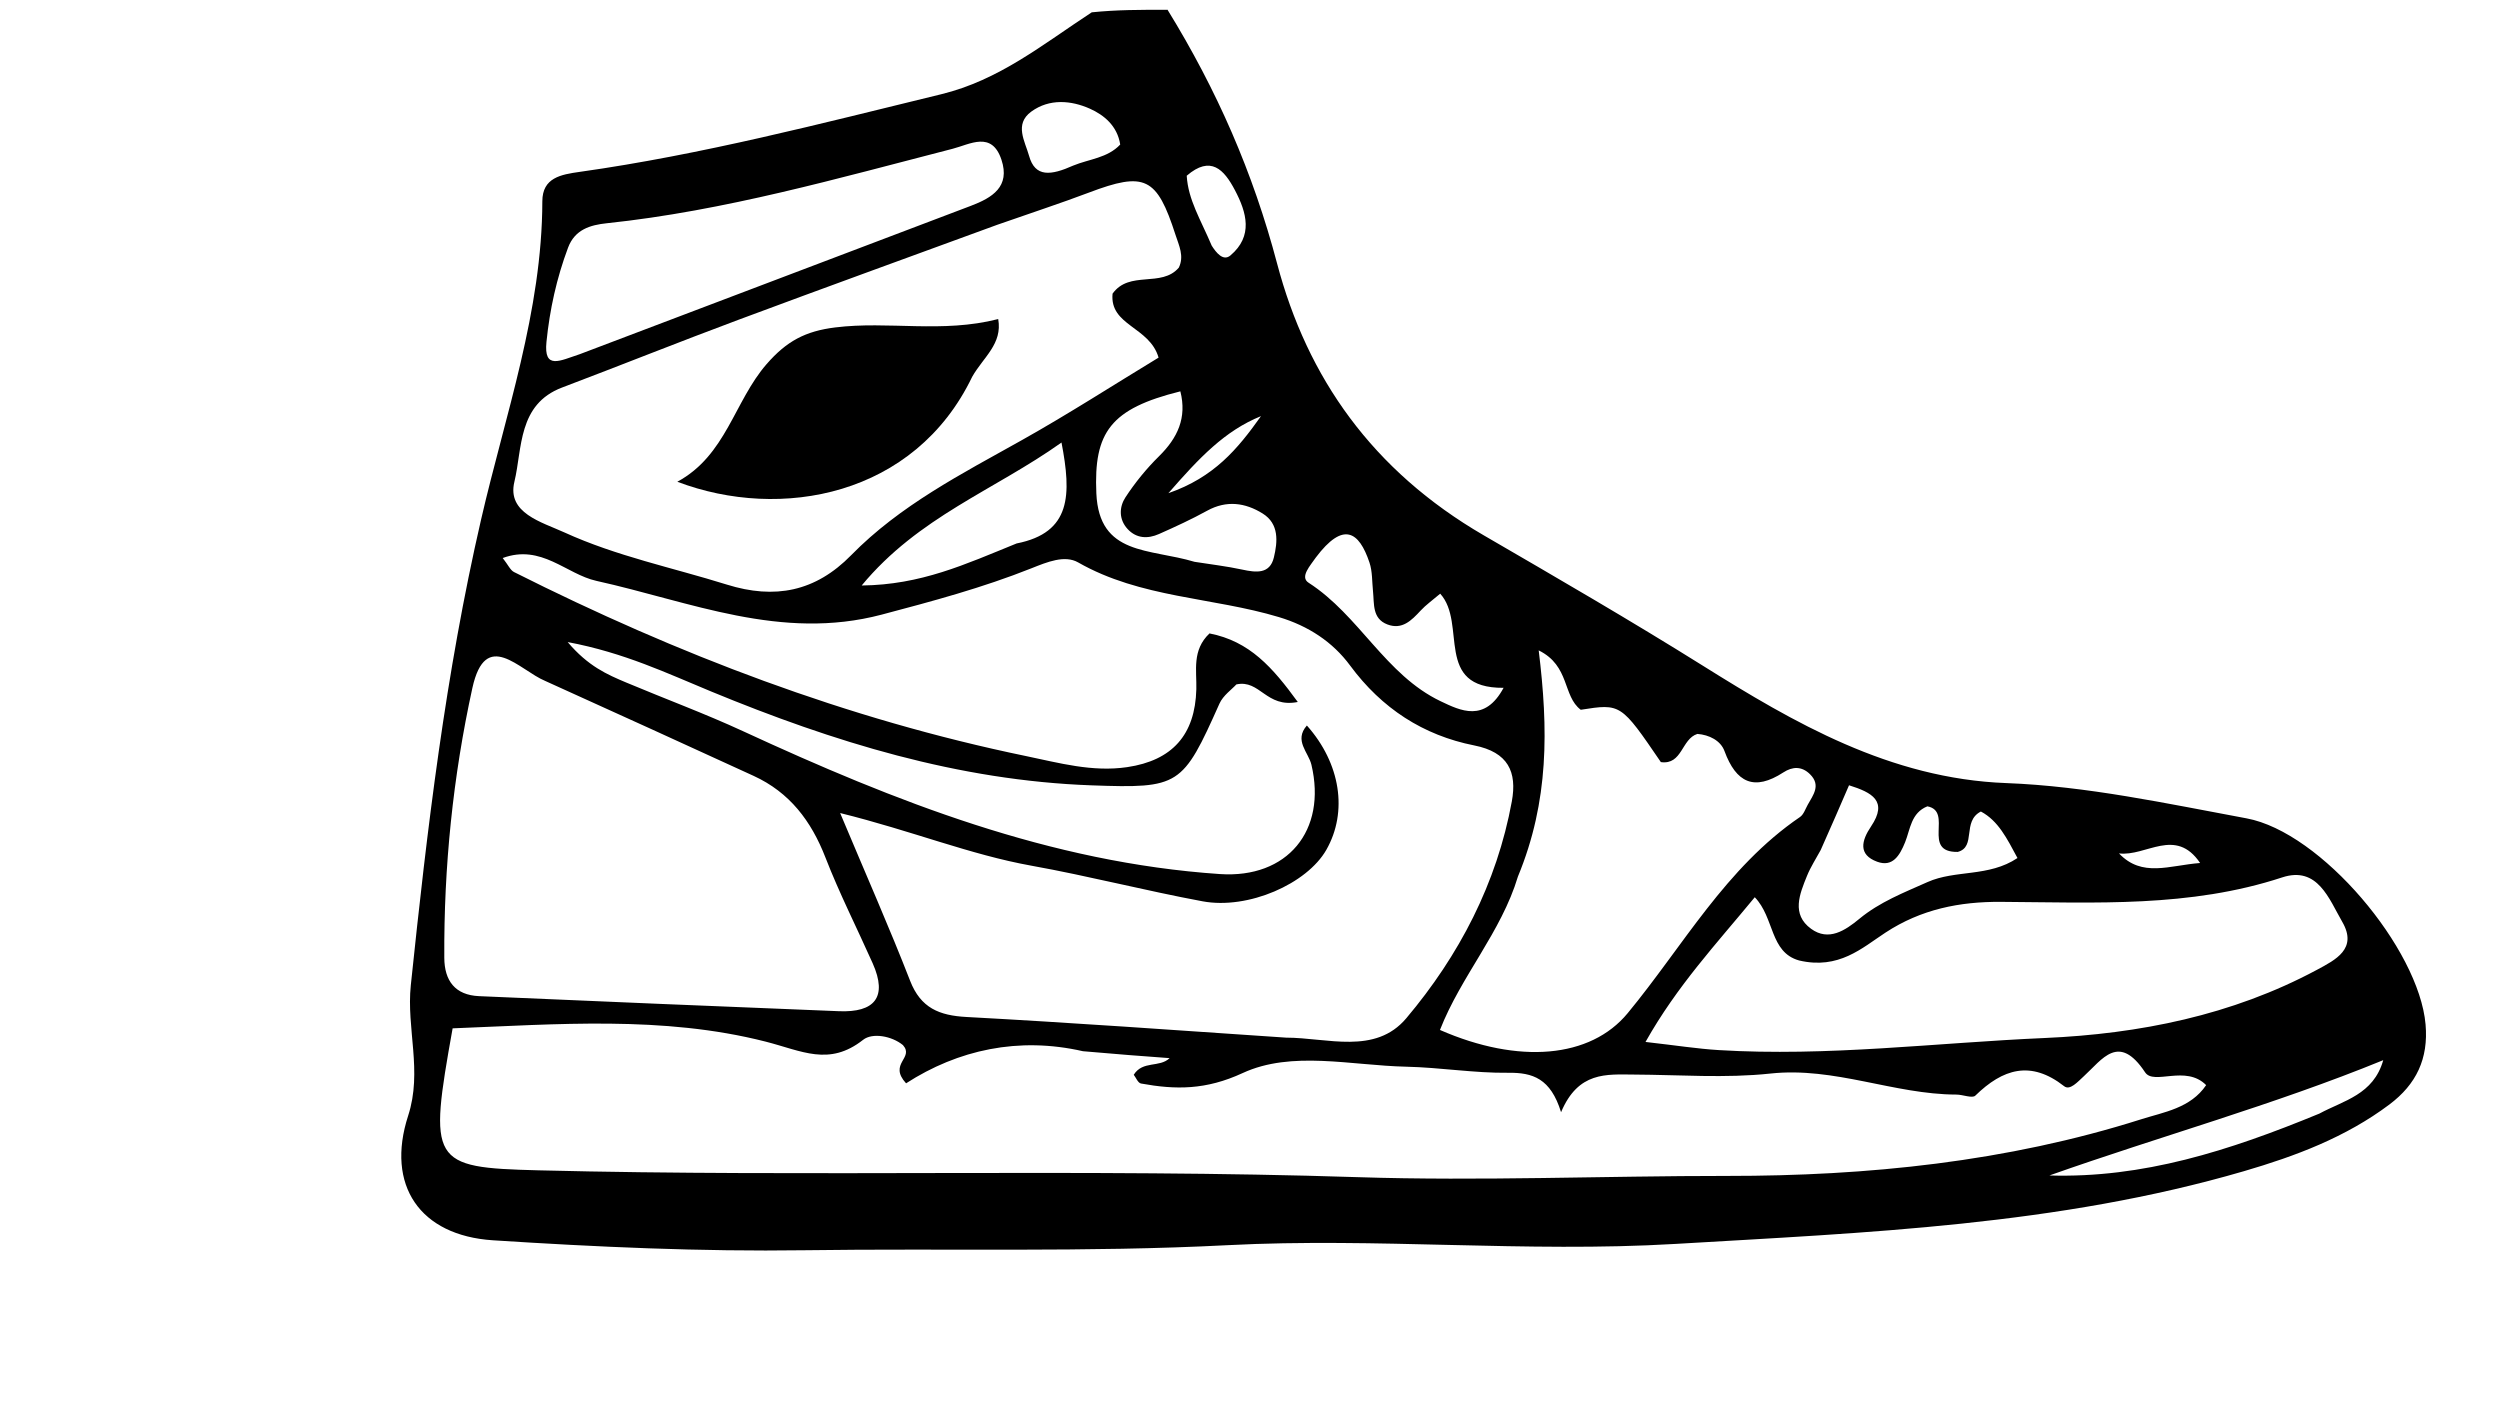 <svg version="1.1" id="Layer_1" xmlns="http://www.w3.org/2000/svg" xmlns:xlink="http://www.w3.org/1999/xlink" x="0px" y="0px"
	 width="100%" viewBox="0 0 256 144" enable-background="new 0 0 256 144" xml:space="preserve">
	<path fill="#000000" opacity="1" stroke="none" 
		d="
		M119.556,1 
			C124.62,9.234 128.311,17.661 130.774,26.984 
			C133.861,38.668 140.523,48.189 151.939,54.819 
			C159.372,59.135 167.009,63.559 174.361,68.161 
			C183.66,73.982 193.526,79.739 205.43,80.187 
			C213.671,80.498 221.887,82.286 230.042,83.798 
			C237.694,85.217 247.7,97.135 248.378,104.9 
			C248.684,108.407 247.434,111.031 244.672,113.103 
			C240.194,116.463 235.045,118.393 229.77,119.932 
			C210.753,125.479 191.147,126.217 171.529,127.379 
			C156.219,128.286 140.96,126.717 125.715,127.506 
			C111.266,128.253 96.827,127.818 82.387,128.025 
			C71.758,128.177 61.099,127.691 50.485,127.006 
			C42.985,126.522 39.487,121.365 41.794,114.252 
			C43.278,109.676 41.602,105.335 42.067,100.883 
			C43.738,84.878 45.623,68.985 49.263,53.2 
			C51.733,42.489 55.515,31.866 55.535,20.614 
			C55.54,18.191 57.442,17.871 59.374,17.598 
			C71.897,15.832 84.103,12.642 96.372,9.652 
			C102.32,8.203 106.715,4.589 111.794,1.262 
			C114.371,1 116.741,1 119.556,1 
		M131.694,106.254 
			C135.929,106.262 140.822,108.042 144.005,104.268 
			C149.413,97.854 153.275,90.457 154.81,82.069 
			C155.363,79.045 154.441,77.022 150.961,76.332 
			C145.732,75.295 141.49,72.536 138.256,68.156 
			C136.46,65.722 133.967,64.095 130.958,63.19 
			C124.161,61.146 116.801,61.246 110.404,57.593 
			C109.024,56.805 107.236,57.548 105.616,58.194 
			C100.636,60.18 95.469,61.568 90.275,62.94 
			C79.987,65.658 70.692,61.61 61.067,59.48 
			C57.989,58.799 55.435,55.68 51.477,57.142 
			C52.04,57.857 52.254,58.386 52.638,58.579 
			C69.353,66.989 86.726,73.632 105.079,77.425 
			C108.423,78.116 111.859,79.085 115.431,78.554 
			C120.034,77.87 122.38,75.262 122.505,70.574 
			C122.555,68.674 122.038,66.582 123.852,64.862 
			C127.973,65.666 130.316,68.348 132.893,71.884 
			C129.636,72.527 129.035,69.555 126.604,70.085 
			C126.137,70.6 125.246,71.212 124.87,72.055 
			C121.093,80.514 120.791,80.742 111.769,80.419 
			C98.123,79.93 85.336,75.968 72.834,70.813 
			C68.349,68.964 63.938,66.839 58.13,65.748 
			C60.23,68.234 62.183,69.073 64.129,69.892 
			C68.108,71.566 72.167,73.063 76.082,74.871 
			C91.672,82.072 107.538,88.328 124.918,89.504 
			C131.836,89.972 135.881,85.047 134.291,78.315 
			C133.987,77.026 132.476,75.834 133.824,74.292 
			C137.276,78.169 138.033,83.13 135.819,87.018 
			C133.835,90.503 127.814,93.161 123.15,92.295 
			C117.282,91.205 111.49,89.704 105.618,88.647 
			C99.339,87.517 93.389,85.079 86.03,83.255 
			C88.755,89.743 91.098,95.04 93.196,100.433 
			C94.282,103.225 96.185,103.989 98.969,104.139 
			C109.599,104.713 120.218,105.474 131.694,106.254 
		M110.894,107.645 
			C104.308,106.138 98.101,107.5 92.781,110.932 
			C90.936,108.901 93.651,108.363 92.464,107.02 
			C91.311,106.074 89.33,105.732 88.388,106.474 
			C84.898,109.224 82.116,107.609 78.38,106.657 
			C67.885,103.983 57.009,104.89 46.349,105.302 
			C43.887,119.061 44.063,119.561 55.111,119.841 
			C83.071,120.55 111.045,119.634 139.013,120.541 
			C151.625,120.951 164.27,120.409 176.903,120.414 
			C191.203,120.42 205.489,118.983 219.26,114.613 
			C221.58,113.876 224.309,113.481 225.91,111.117 
			C223.811,108.997 220.561,111.166 219.657,109.804 
			C216.959,105.738 215.272,108.484 213.391,110.2 
			C212.744,110.79 211.963,111.693 211.37,111.228 
			C207.946,108.546 205.09,109.445 202.274,112.191 
			C201.962,112.495 200.999,112.087 200.338,112.085 
			C193.919,112.069 187.867,109.222 181.29,109.931 
			C176.679,110.428 171.973,110.059 167.309,110.035 
			C164.5,110.02 161.614,109.705 159.853,113.888 
			C158.783,110.427 156.949,109.823 154.447,109.853 
			C150.968,109.895 147.486,109.307 144.001,109.23 
			C138.368,109.106 132.274,107.557 127.251,109.88 
			C123.486,111.621 120.4,111.602 116.838,110.952 
			C116.526,110.896 116.308,110.326 116.095,110.056 
			C117.022,108.581 118.73,109.353 119.769,108.353 
			C117.055,108.153 114.421,107.96 110.894,107.645 
		M102.123,23.017 
			C93.289,26.255 84.441,29.457 75.625,32.744 
			C69.581,34.998 63.591,37.397 57.559,39.682 
			C53.011,41.406 53.498,45.919 52.673,49.336 
			C51.899,52.546 55.451,53.45 57.798,54.522 
			C63.121,56.953 68.864,58.125 74.421,59.86 
			C79.35,61.399 83.504,60.583 87.157,56.855 
			C92.167,51.741 98.474,48.526 104.633,45.073 
			C109.422,42.388 114.044,39.407 118.638,36.619 
			C117.715,33.433 113.613,33.36 113.926,30.071 
			C115.654,27.653 118.937,29.483 120.713,27.404 
			C121.279,26.221 120.729,25.154 120.374,24.055 
			C118.46,18.121 117.24,17.549 111.488,19.727 
			C108.612,20.816 105.684,21.768 102.123,23.017 
		M55.837,69.731 
			C53.182,68.631 49.725,64.275 48.368,70.466 
			C46.384,79.518 45.442,88.773 45.496,98.082 
			C45.51,100.426 46.598,101.899 49.06,102.006 
			C61.349,102.537 73.638,103.063 85.929,103.548 
			C89.52,103.69 90.926,102.149 89.36,98.636 
			C87.75,95.024 85.954,91.486 84.524,87.805 
			C83.07,84.062 80.857,81.141 77.172,79.45 
			C70.291,76.292 63.4,73.153 55.837,69.731 
		M184.224,98.351 
			C181.214,97.506 181.721,93.982 179.689,91.877 
			C175.743,96.67 171.758,100.916 168.5,106.695 
			C171.707,107.06 173.83,107.396 175.966,107.527 
			C187.143,108.213 198.259,106.776 209.394,106.291 
			C219.029,105.87 228.554,103.976 237.244,99.315 
			C239.168,98.283 241.444,97.153 239.848,94.398 
			C238.494,92.063 237.332,88.65 233.691,89.847 
			C224.246,92.952 214.56,92.412 204.879,92.35 
			C200.67,92.323 196.731,93.1 193.07,95.501 
			C190.66,97.081 188.291,99.306 184.224,98.351 
		M155.435,89.76 
			C153.731,95.44 149.594,99.978 147.452,105.468 
			C155.528,109.001 162.863,108.365 166.673,103.752 
			C172.351,96.876 176.71,88.854 184.317,83.664 
			C184.692,83.408 184.869,82.846 185.11,82.411 
			C185.667,81.406 186.49,80.41 185.343,79.279 
			C184.492,78.44 183.547,78.49 182.618,79.094 
			C179.624,81.039 177.78,80.153 176.586,76.906 
			C176.191,75.83 175.014,75.242 173.812,75.154 
			C172.172,75.663 172.279,78.347 170.073,78.04 
			C165.976,72.037 165.976,72.037 161.87,72.681 
			C160.003,71.279 160.78,68.183 157.563,66.599 
			C158.544,74.615 158.641,82.01 155.435,89.76 
		M59.367,36.269 
			C72.718,31.205 86.068,26.14 99.419,21.077 
			C101.602,20.249 103.471,19.123 102.546,16.349 
			C101.556,13.383 99.336,14.775 97.548,15.235 
			C85.844,18.244 74.216,21.587 62.137,22.86 
			C60.44,23.039 58.866,23.5 58.169,25.361 
			C57,28.481 56.292,31.693 55.958,35.01 
			C55.666,37.899 57.324,36.938 59.367,36.269 
		M186.44,87.042 
			C185.967,87.919 185.412,88.763 185.04,89.681 
			C184.283,91.547 183.412,93.624 185.458,95.111 
			C187.254,96.417 188.951,95.282 190.402,94.083 
			C192.488,92.361 194.941,91.411 197.377,90.324 
			C200.241,89.046 203.639,89.836 206.59,87.862 
			C205.509,85.852 204.625,84.049 202.842,83.099 
			C200.882,84.101 202.404,86.725 200.473,87.236 
			C196.715,87.297 200.048,83.08 197.365,82.568 
			C195.685,83.238 195.615,84.921 195.084,86.241 
			C194.527,87.627 193.796,88.82 192.222,88.241 
			C190.263,87.522 190.607,86.092 191.595,84.626 
			C193.351,82.019 191.701,81.155 189.341,80.412 
			C188.439,82.501 187.598,84.447 186.44,87.042 
		M122.32,57.53 
			C123.952,57.789 125.6,57.979 127.213,58.328 
			C128.626,58.635 130.031,58.802 130.444,57.085 
			C130.83,55.478 131.004,53.642 129.289,52.579 
			C127.511,51.476 125.602,51.203 123.616,52.295 
			C122.016,53.175 120.351,53.943 118.68,54.684 
			C117.538,55.191 116.374,55.154 115.466,54.171 
			C114.549,53.178 114.605,51.906 115.247,50.924 
			C116.235,49.414 117.402,47.982 118.688,46.715 
			C120.594,44.835 121.553,42.781 120.869,40.074 
			C113.729,41.85 111.988,44.239 112.266,50.517 
			C112.55,56.924 117.702,56.138 122.32,57.53 
		M134.738,57.093 
			C134.197,57.895 133.072,59.076 133.997,59.67 
			C139.183,63.003 141.869,69.11 147.522,71.807 
			C149.558,72.778 152.039,74.009 153.967,70.434 
			C146.768,70.488 150.256,63.847 147.477,60.793 
			C146.674,61.478 146.011,61.943 145.473,62.524 
			C144.538,63.531 143.581,64.517 142.073,63.945 
			C140.502,63.349 140.731,61.845 140.596,60.553 
			C140.492,59.565 140.543,58.522 140.233,57.602 
			C139.163,54.417 137.556,53.35 134.738,57.093 
		M104.1,55.65 
			C109.72,54.541 109.719,50.649 108.698,45.315 
			C101.822,50.204 94.057,52.919 88.235,59.955 
			C94.316,59.889 98.826,57.793 104.1,55.65 
		M237.503,114.033 
			C239.982,112.69 243.044,112.099 244.044,108.56 
			C232.829,113.149 221.208,116.348 209.857,120.368 
			C219.409,120.656 228.199,117.868 237.503,114.033 
		M109.901,16.954 
			C111.524,16.284 113.413,16.184 114.71,14.801 
			C114.413,12.876 113.028,11.768 111.616,11.135 
			C109.697,10.275 107.461,10.074 105.604,11.428 
			C103.834,12.718 104.964,14.474 105.376,15.958 
			C105.994,18.183 107.611,17.976 109.901,16.954 
		M124.08,25.155 
			C124.536,25.873 125.254,26.787 125.998,26.157 
			C128.343,24.172 127.667,21.769 126.451,19.464 
			C125.344,17.365 123.984,15.874 121.52,17.995 
			C121.669,20.463 122.925,22.436 124.08,25.155 
		M225.292,88.371 
			C222.773,84.65 219.755,87.731 216.984,87.389 
			C219.359,89.883 222.108,88.617 225.292,88.371 
		M129.126,42.611 
			C125.405,44.118 122.791,46.894 119.642,50.503 
			C124.313,48.874 126.71,46.018 129.126,42.611 
		z"/>
	<path fill="#000000" opacity="1" stroke="none" 
			d="
		M99.549,38.587 
			C93.678,50.796 79.959,53.361 69.358,49.332 
			C74.363,46.623 75.177,41.102 78.502,37.283 
			C80.55,34.93 82.475,33.908 85.523,33.529 
			C90.975,32.852 96.476,34.146 102.217,32.671 
			C102.667,35.223 100.7,36.56 99.549,38.587 
		z"/>
</svg>
